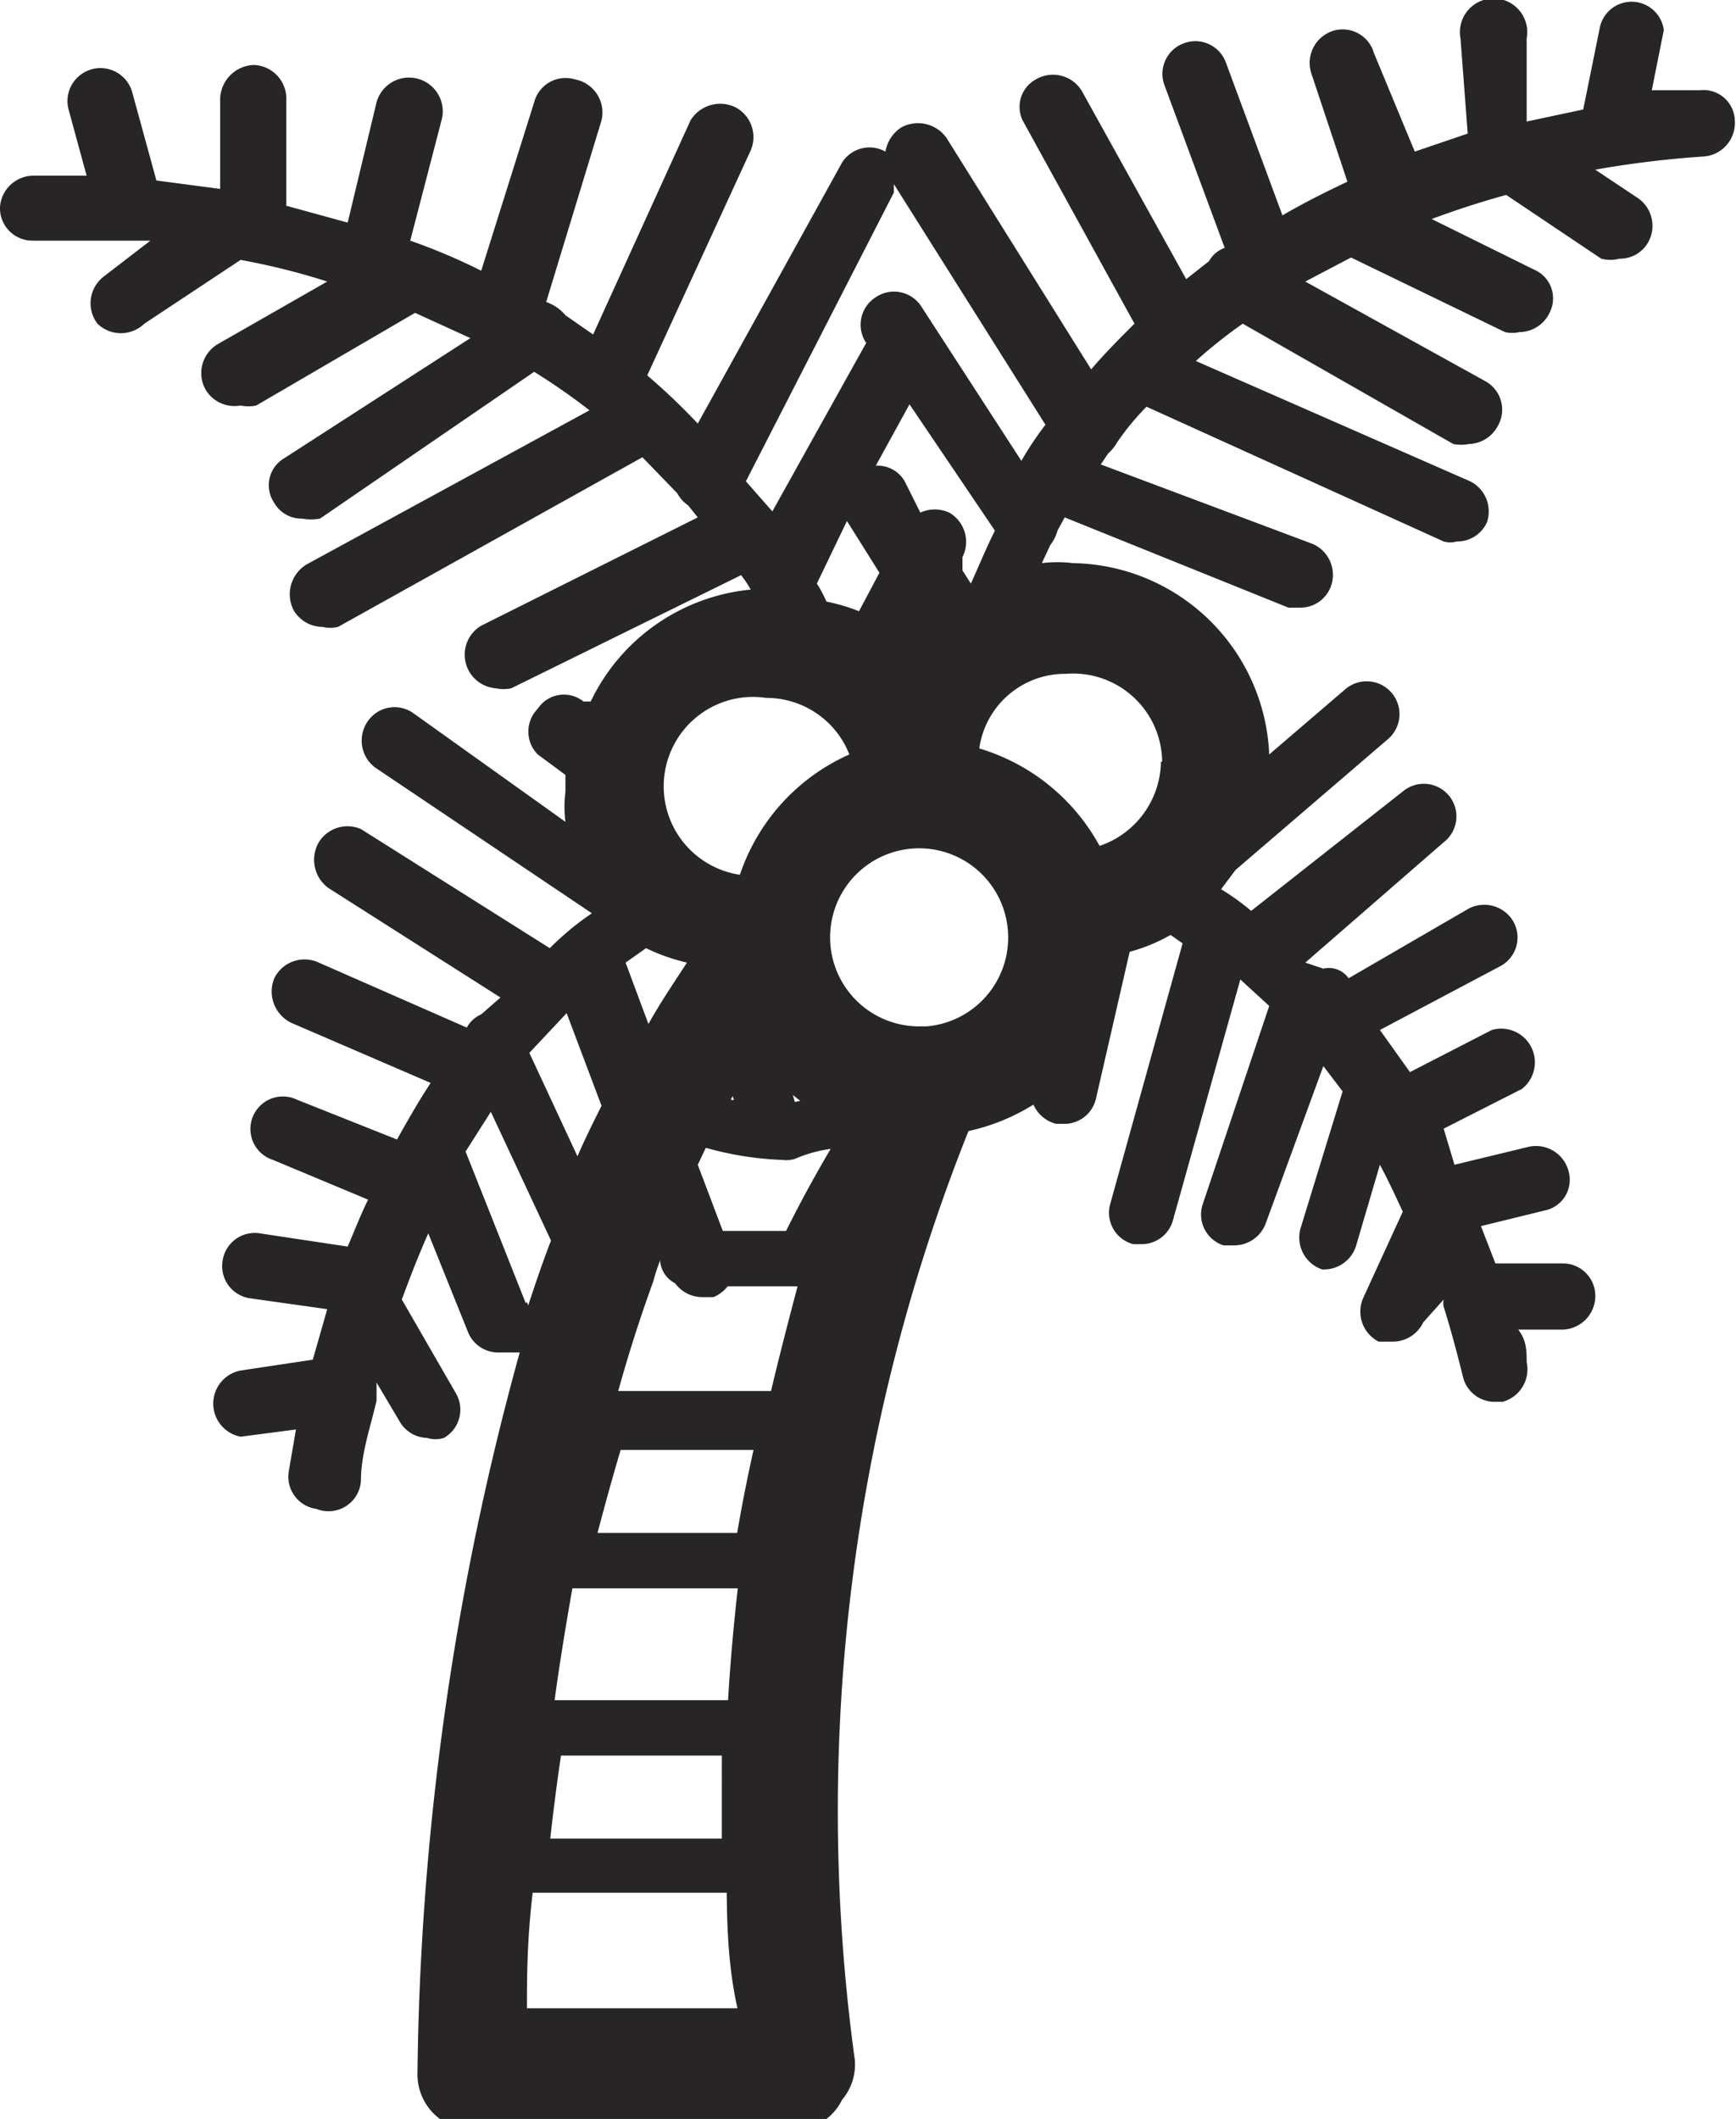 <svg xmlns="http://www.w3.org/2000/svg" viewBox="0 0 14.43 17.61"><defs><style>.cls-1{fill:#272525;}</style></defs><title>Recurso 16</title><g id="Capa_2" data-name="Capa 2"><g id="Capa_1-2" data-name="Capa 1"><path class="cls-1" d="M4.65,13.2H6.32A.23.23,0,0,0,6.54,13c.06-.39.14-.77.23-1.15a.23.23,0,0,0-.22-.29H5a.23.23,0,0,0-.22.17c-.12.38-.23.76-.32,1.15s.37.4.44.12.2-.77.32-1.15L5,12.05H6.55l-.22-.29c-.09.38-.17.76-.23,1.15l.22-.17H4.65A.23.23,0,0,0,4.65,13.2Z"/><path class="cls-1" d="M6.5,9.18a8.15,8.15,0,0,1-.83-.1c-.32,0-.4,0-.62.26a.23.23,0,0,0,0,.27c.08.12.51.66.47.73a.23.23,0,0,0,.2.35h1a.23.23,0,0,0,.2-.12c.2-.39.41-.77.64-1.14a.24.24,0,0,0-.2-.35,2.85,2.85,0,0,0-.87.11c-.28.08-.16.53.12.44A1.1,1.1,0,0,1,7,9.54h.36L7.12,9.2a10.68,10.68,0,0,0-.64,1.14l.19-.11h-1l.2.34c.19-.43-.25-.84-.48-1.19l0,.28c.11-.15-.06-.1.13-.12h.35a2.69,2.69,0,0,0,.64.1C6.79,9.61,6.8,9.16,6.5,9.18Z"/><path class="cls-1" d="M4.32,15.73H6.21a.23.23,0,0,0,.23-.23q0-.57,0-1.14a.23.23,0,0,0-.23-.23H4.47a.24.24,0,0,0-.23.17q-.09.6-.15,1.2c0,.3.43.29.46,0s.08-.72.14-1.08l-.22.17H6.21L6,14.36c0,.38,0,.76,0,1.14l.23-.22H4.32A.23.23,0,0,0,4.32,15.73Z"/><path class="cls-1" d="M.27,2c.28,0,.54,0,.79,0h0l.19,0-.39.3a.28.28,0,0,0-.05.39.28.28,0,0,0,.39,0L2,2.16q.38.07.72.18l-.91.52a.28.28,0,0,0-.1.38A.28.28,0,0,0,2,3.37a.31.31,0,0,0,.13,0l1.32-.77.46.21-1.55,1a.26.26,0,0,0-.08.37.26.26,0,0,0,.23.13.42.42,0,0,0,.15,0L4.44,3.09a5.33,5.33,0,0,1,.46.32L2.55,4.69a.29.29,0,0,0-.11.38.28.28,0,0,0,.24.14.28.28,0,0,0,.13,0L5.34,3.8l.29.3a.28.28,0,0,0,.09.1l.08.1L4,5.2a.28.28,0,0,0,.12.52.31.31,0,0,0,.13,0l1.91-.94a.83.83,0,0,1,.08.12v0a1.65,1.65,0,0,0-1.33.93l-.06,0a.26.26,0,0,0-.38.06.27.27,0,0,0,0,.38l.23.17v.14a1,1,0,0,0,0,.25l-1.26-.9a.27.27,0,0,0-.38.06.28.28,0,0,0,.06.39L4.92,7.59a2.34,2.34,0,0,0-.35.29L3,6.89A.28.28,0,0,0,2.65,7a.29.29,0,0,0,.08.38l1.43.91L4,8.43H4a.25.25,0,0,0-.12.11L2.65,8a.28.28,0,0,0-.37.13.29.29,0,0,0,.14.37L3.58,9c-.1.15-.19.31-.28.47l-.83-.33a.27.27,0,1,0-.2.5l.79.33c-.06.12-.11.25-.17.39l-.73-.11a.27.27,0,0,0-.31.23.27.27,0,0,0,.23.31l.64.09-.12.42L2,11.39a.28.28,0,0,0,0,.55H2l.46-.06-.06.35a.27.27,0,0,0,.23.31h0A.27.27,0,0,0,3,12.31c0-.23.08-.45.13-.67,0,0,0,0,0-.06s0-.06,0-.09l.19.32a.27.27,0,0,0,.23.14.23.23,0,0,0,.14,0,.27.27,0,0,0,.1-.37l-.45-.78c.07-.19.14-.37.22-.55l.33.82a.27.27,0,0,0,.25.17l.1,0,.08,0a23.41,23.41,0,0,0-.85,6,.46.46,0,0,0,.46.46H6.67A.46.46,0,0,0,7,17.45a.45.45,0,0,0,.1-.37A15.24,15.24,0,0,1,8.05,9.4a1.71,1.71,0,0,0,.54-.22.28.28,0,0,0,.19.16h.06a.27.27,0,0,0,.27-.21l.28-1.22a1.43,1.43,0,0,0,.34-.14l.1.07L9.23,10a.27.27,0,0,0,.19.34h.07a.27.27,0,0,0,.26-.2l.56-2,.24.22L10,10a.27.27,0,0,0,.17.35l.09,0a.28.28,0,0,0,.26-.18L11,8.86l.16.21-.35,1.14a.28.28,0,0,0,.18.34H11a.28.28,0,0,0,.27-.19l.2-.68c.07.13.13.26.19.39l-.33.72a.28.28,0,0,0,.13.36l.12,0a.28.28,0,0,0,.25-.16L12,10.8a.14.14,0,0,0,0,.06c.06.19.11.38.16.58a.27.27,0,0,0,.26.21h.07a.28.28,0,0,0,.2-.33c0-.09,0-.18-.07-.27l.37,0h0a.28.28,0,0,0,.27-.26.27.27,0,0,0-.26-.29l-.57,0-.12-.31.53-.13a.26.26,0,0,0,.2-.32.28.28,0,0,0-.33-.21l-.62.15L12,9.38l.65-.33a.28.28,0,0,0-.25-.49l-.68.35-.25-.35,1-.53a.27.27,0,0,0,.11-.37.28.28,0,0,0-.37-.11l-1,.58A.2.2,0,0,0,11,8.05h0L10.85,8,12,7a.27.27,0,1,0-.33-.43l-1.27,1a2,2,0,0,0-.25-.18l.12-.16,1.27-1.09a.27.27,0,1,0-.36-.41l-.63.54A1.66,1.66,0,0,0,8.92,4.68a1.09,1.09,0,0,0-.26,0l.07-.15a.34.34,0,0,0,.06-.12l.06-.11,1.86.75.1,0a.27.27,0,0,0,.25-.17.28.28,0,0,0-.15-.36L9.15,3.86l.06-.09a.39.39,0,0,0,.08-.1,2.17,2.17,0,0,1,.24-.29L12,4.5a.2.2,0,0,0,.11,0,.27.27,0,0,0,.25-.16A.28.28,0,0,0,12.22,4L9.94,3a4.08,4.08,0,0,1,.39-.31l1.75,1a.33.33,0,0,0,.13,0,.28.28,0,0,0,.24-.15.27.27,0,0,0-.1-.37l-1.5-.83.38-.2,1.28.62a.27.27,0,0,0,.12,0,.28.28,0,0,0,.25-.16.26.26,0,0,0-.13-.36l-.85-.42c.19-.07.4-.14.62-.2l.79.53a.3.3,0,0,0,.15,0,.27.27,0,0,0,.23-.12.28.28,0,0,0-.07-.38l-.36-.24a8.39,8.39,0,0,1,.91-.11.28.28,0,0,0,.25-.3.26.26,0,0,0-.29-.25l-.4,0,.1-.5A.27.27,0,0,0,13.3.22l-.14.69-.47.1,0-.69a.28.28,0,1,0-.55,0l.06.79-.44.15L11.42.44a.27.27,0,0,0-.35-.18.28.28,0,0,0-.17.35l.3.9c-.19.09-.37.18-.54.28L10.19.52A.27.27,0,0,0,9.84.36a.27.27,0,0,0-.16.35l.5,1.35a.24.24,0,0,0-.13.11,0,0,0,0,0,0,0l-.19.15L9,.77A.28.28,0,0,0,8.61.66.26.26,0,0,0,8.5,1l.93,1.69c-.13.13-.25.25-.36.38L7.87,1.15a.29.29,0,0,0-.38-.09.3.3,0,0,0-.13.2l0,0A.27.27,0,0,0,7,1.35L5.8,3.52a5.33,5.33,0,0,0-.42-.4l.86-1.87A.28.28,0,0,0,6.11.89.29.29,0,0,0,5.74,1L4.93,2.78,4.7,2.62s0,0,0,0a.36.36,0,0,0-.16-.11L5,1A.28.28,0,0,0,4.78.66a.27.27,0,0,0-.34.19L4,2.25A5,5,0,0,0,3.41,2l.26-1A.28.28,0,0,0,3.13.85l-.24,1-.51-.14V.82A.28.28,0,0,0,2.11.54h0a.29.29,0,0,0-.28.28v.75L1.3,1.5,1.1.77A.27.27,0,0,0,.57.91l.15.55-.44,0h0A.28.28,0,0,0,0,1.72.27.27,0,0,0,.27,2Zm8,2.41c-.08.16-.14.31-.2.44L8,4.74l0-.11a.28.28,0,0,0-.11-.37.29.29,0,0,0-.24,0L7.52,4a.26.26,0,0,0-.24-.13l.28-.51ZM7,9.5c-.12.35-.25.73-.36,1.15s-.2.76-.29,1.17-.14.75-.19,1.15-.1.91-.12,1.39,0,.75,0,1.14,0,.79.09,1.19H4.38c0-.28,0-.69.08-1.19,0-.34.07-.73.12-1.14s.13-.91.22-1.39.17-.76.27-1.15a12.14,12.14,0,0,1,.36-1.17,1.55,1.55,0,0,1,.08-.23l.08.21v0a.28.28,0,0,0,.25.15h.09a.29.29,0,0,0,.15-.14.28.28,0,0,0,0-.22l-.28-.74.09-.19c.06-.13.13-.25.2-.38l.1.31a.43.43,0,0,0,0,.07.29.29,0,0,0,.22.12l.09,0a.28.28,0,0,0,.14-.1.26.26,0,0,0,0-.24l-.05-.17a1.52,1.52,0,0,0,.41.24C7.07,9.38,7.05,9.44,7,9.5ZM6.37,5.8a.74.74,0,0,1,.69.47,1.68,1.68,0,0,0-.91,1A.73.73,0,0,1,6.37,5.8Zm-1,2.08A1.64,1.64,0,0,0,5.71,8c-.11.17-.22.33-.32.51L5.2,8Zm-.66.54.29.77c-.07.14-.14.28-.2.42l-.4-.86Zm2.94.11a.74.74,0,1,1,.73-.74A.74.74,0,0,1,7.7,8.53Zm2-2.2a.75.75,0,0,1-.51.7,1.69,1.69,0,0,0-1-.81.72.72,0,0,1,.72-.62A.74.74,0,0,1,9.66,6.33Zm-2.61-2h0l.27.43-.17.32A1.48,1.48,0,0,0,6.87,5a1.09,1.09,0,0,0-.08-.15Zm-2.67,6.5L3.87,9.57l.21-.33.5,1.07c-.07.18-.13.36-.19.54A0,0,0,0,0,4.38,10.82ZM7.43,1.6l0-.07,1.26,2a2.61,2.61,0,0,0-.2.3L7.66,2.55a.27.27,0,0,0-.38-.08.27.27,0,0,0-.08.38l0,0-.78,1.4L6.2,4Z"/></g></g></svg>